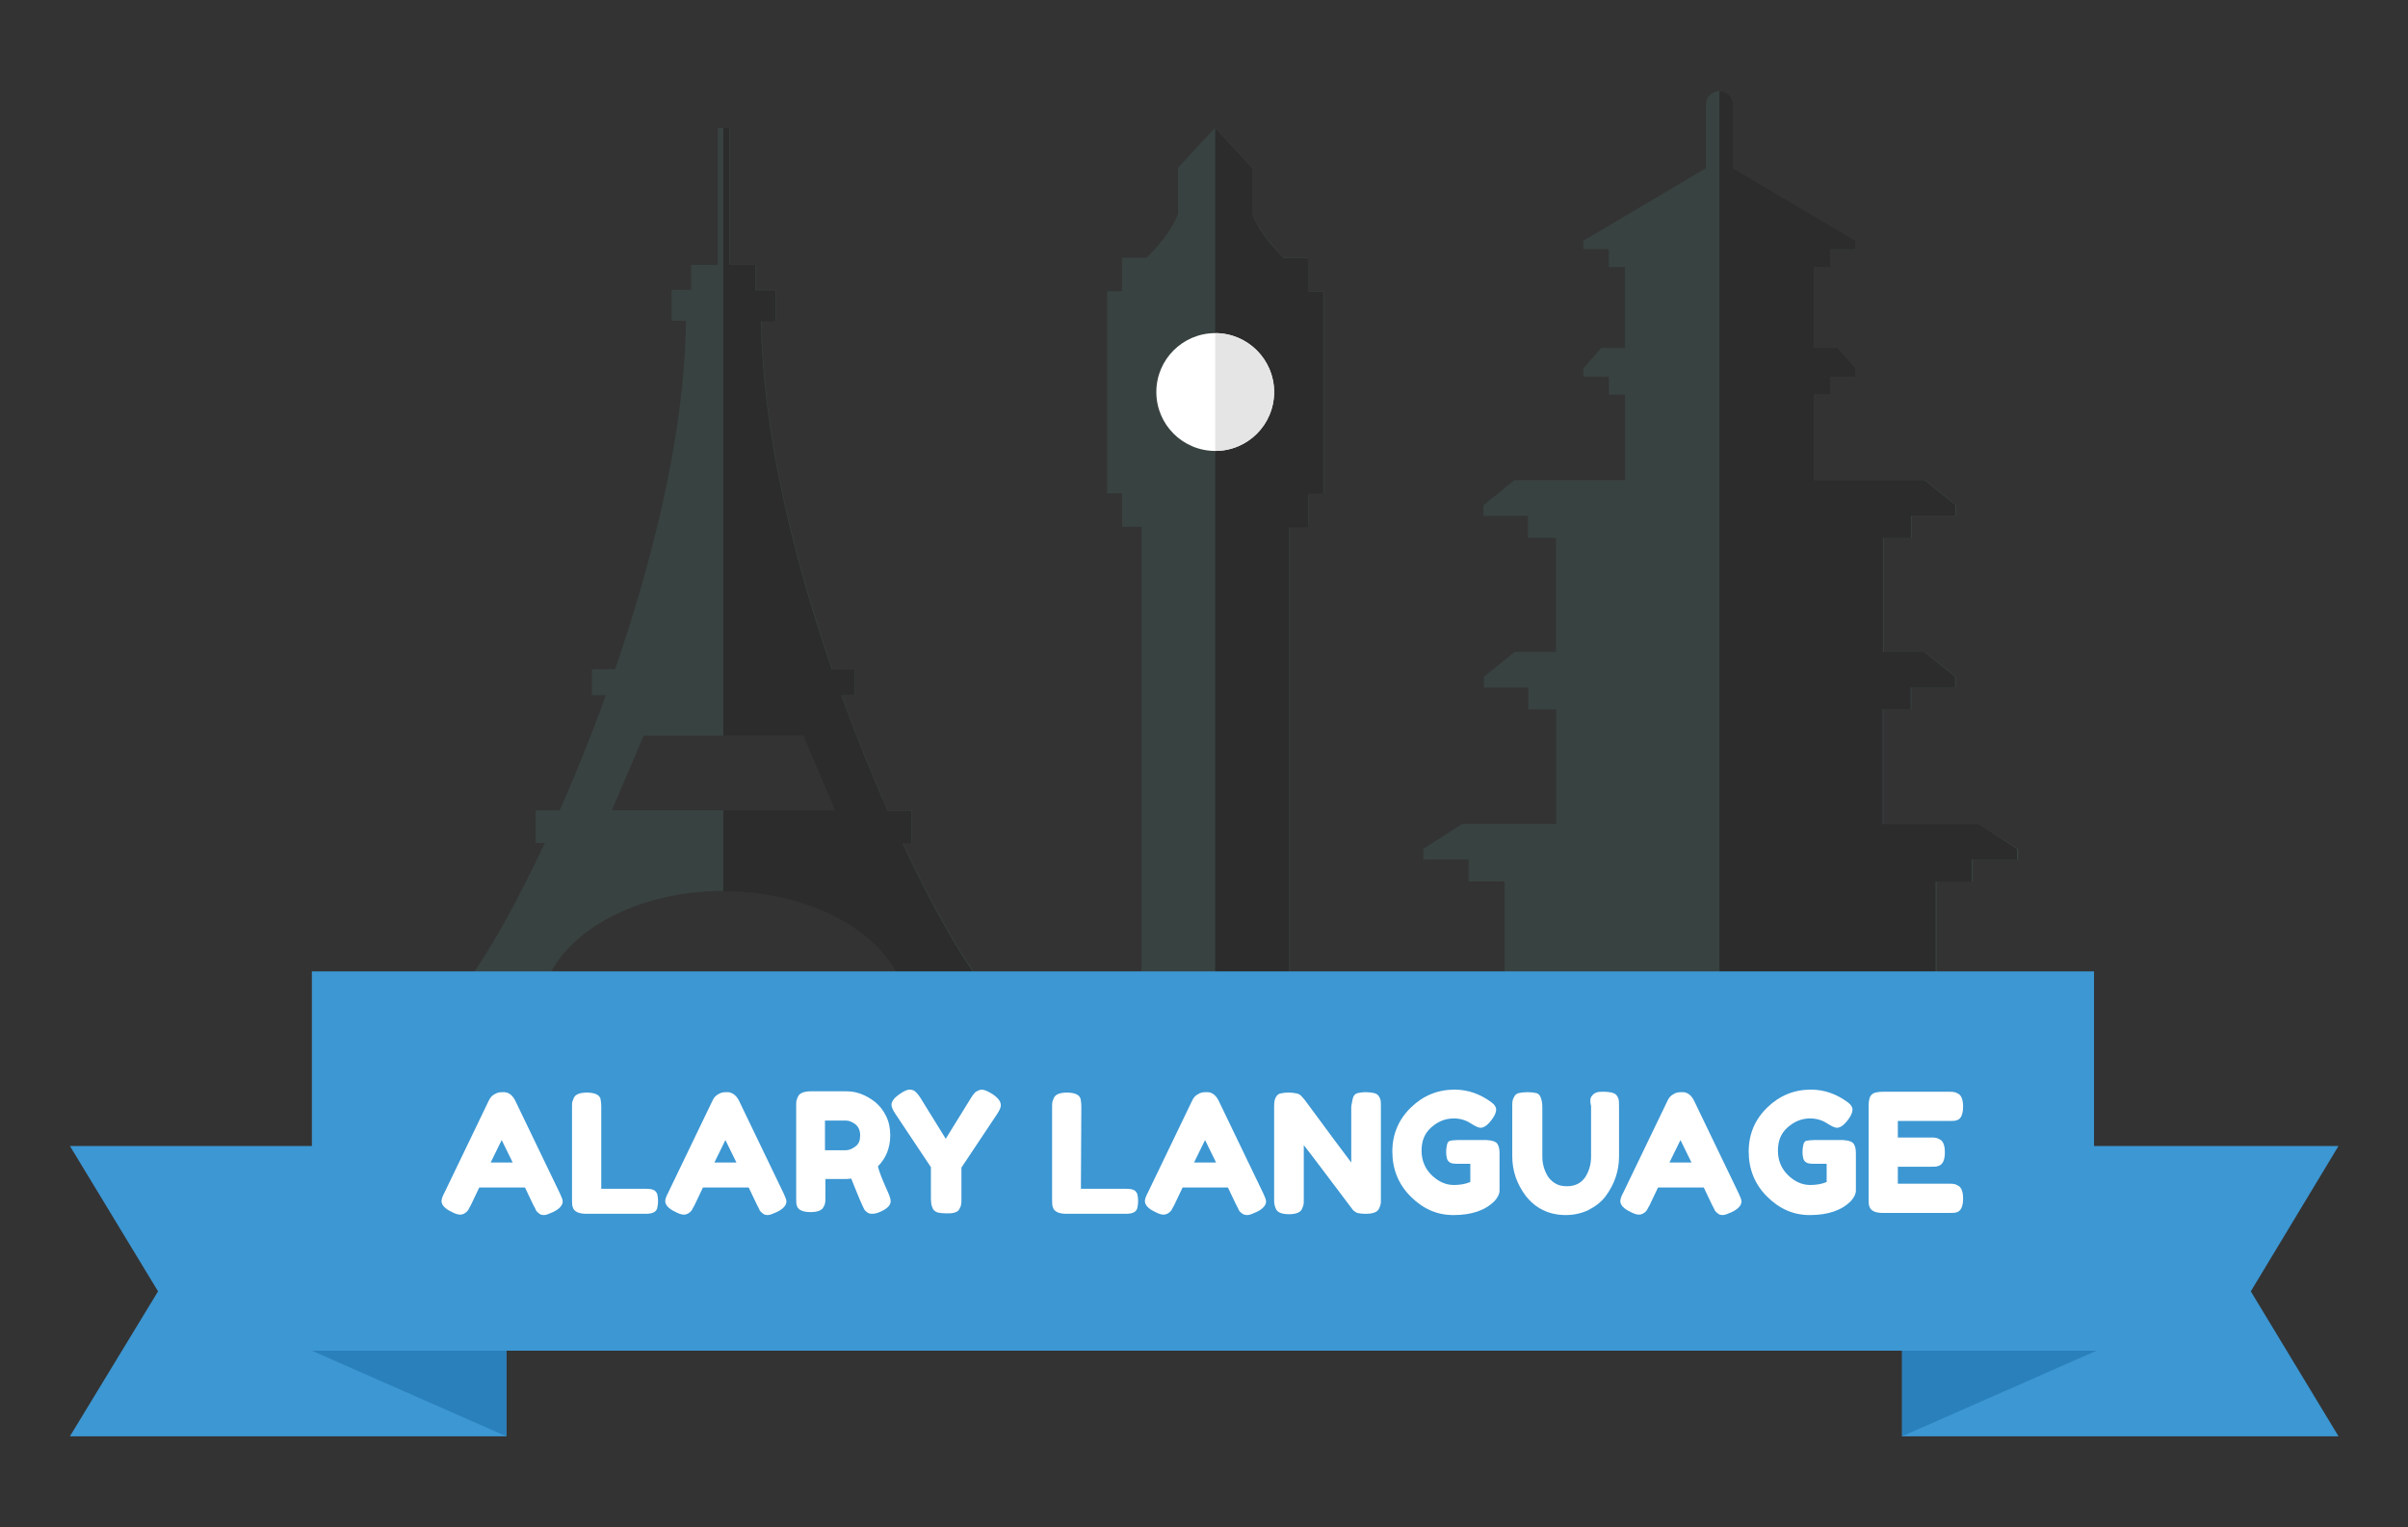 <?xml version="1.0" encoding="utf-8"?>
<!-- Generator: Adobe Illustrator 19.1.0, SVG Export Plug-In . SVG Version: 6.00 Build 0)  -->
<svg version="1.1" id="Layer_1" xmlns="http://www.w3.org/2000/svg" xmlns:xlink="http://www.w3.org/1999/xlink" x="0px" y="0px"
	 viewBox="0 0 568.3 360.3" style="enable-background:new 0 0 568.3 360.3;" xml:space="preserve">
<rect x="0" y="0" width="568.3" height="360.3" fill="#333333" stroke="none"/>
<style type="text/css">
	.st0{fill:#384241;}
	.st1{fill:#2B2C2B;}
	.st2{fill:#FFFFFF;}
	.st3{fill:#E5E5E5;}
	.st4{fill:#3C97D3;}
	.st5{fill:#2A80BB;}
</style>
<g>
	<g>
		<g>
			<path class="st0" d="M179.7,74.2c-3.4,0-14.4,0-17.8,0c0,61.2-40.4,146.9-55.2,161.7c3.8,0,11.4,0,21.1,0
				c2.3-14.4,20.7-25.7,43.1-25.7s40.8,11.2,43.1,25.7c9.7,0,17.3,0,21.1,0C220.1,221.1,179.7,135.5,179.7,74.2z M170.9,191.2h-0.2
				h-26.3l7.5-17.6h18.8h0.2h18.8l7.5,17.6H170.9z"/>
			<rect x="126.4" y="191.2" class="st0" width="88.8" height="7.7"/>
			<rect x="139.7" y="157.9" class="st0" width="62.1" height="6.1"/>
			<rect x="158.5" y="68.4" class="st0" width="24.6" height="7.3"/>
			<rect x="163.1" y="62.5" class="st0" width="15.3" height="7.3"/>
			<rect x="169.4" y="30.2" class="st0" width="2.8" height="32.3"/>
		</g>
		<path class="st1" d="M170.8,191.2h26.3l-7.5-17.6h-18.8h-0.1V30.2h1.4v32.3h6.2v6h4.7v7.3h-3.4c0.3,25.6,7.4,55.2,16.7,82.1h5.4
			v6.1h-3.2c3.5,9.6,7.2,18.8,11,27.3h5.6v7.7H213c8.5,18.2,16.8,31.9,21.9,37c-3.8,0-11.4,0-21.1,0c-2.3-14.4-20.7-25.7-43.1-25.7
			v-19.1L170.8,191.2L170.8,191.2z"/>
	</g>
	<path class="st0" d="M466.7,194.4h-22.2v-27h6.6v-5.2h10.5v-2.5l-7.3-5.9h-9.7v-26.9h6.6v-5.2h10.5v-2.5l-7.3-5.9h-26.3V93.1h3.8
		v-4.2h6v-2l-4.2-4.8h-5.6V63h3.8v-4.2h6v-2L409,39.7v-15c0-1.8-1.4-3.2-3.2-3.2s-3.2,1.4-3.2,3.2v15l-28.9,17.1v2h6V63h3.8v19.1
		h-5.6l-4.2,4.8v2h6v4.2h3.8v20.2h-26.1l-7.3,5.9v2.5h10.5v5.2h6.6v26.9h-9.7l-7.3,5.9v2.5h10.5v5.2h6.6v27h-22.2l-9.2,5.9v2.5h10.7
		v5.2h8.5v27.9h102V208h8.5v-5.2h10.7v-2.5L466.7,194.4z"/>
	<path class="st1" d="M444.3,194.4v-27h6.6v-5.2h10.5v-2.5l-7.3-5.9h-9.7v-26.9h6.6v-5.2h10.5v-2.5l-7.3-5.9h-26.1V93.1h3.8v-4.2h6
		v-2l-4.2-4.8h-5.6V63h3.8v-4.2h6v-2L409,39.7v-15c0-1.8-1.4-3.2-3.2-3.2v214.4h51V208h8.5v-5.2H476v-2.5l-9.2-5.9L444.3,194.4
		L444.3,194.4z"/>
	<g>
		<path class="st0" d="M312.3,68.7h-3.5v-7.9H303c-2-2-5.9-6.3-7.5-10.6h0.1V39.6l-8.8-9.5l-8.8,9.5v10.6h0.1
			c-1.5,4.3-5.4,8.6-7.5,10.6h-5.8v7.9h-3.5v47.7h3.5v7.9h4.6v116.9h34.9v-117h4.6v-7.9h3.5V68.7L312.3,68.7L312.3,68.7z"/>
		<path class="st1" d="M286.8,241.1V30.2l8.8,9.5v10.6h-0.1c1.5,4.3,5.4,8.6,7.5,10.6h5.8v7.9h3.5v47.7h-3.5v7.9h-4.6v116.9h-17.4
			V241.1L286.8,241.1z"/>
		<g>
			<circle class="st2" cx="286.8" cy="92.5" r="13.9"/>
			<path class="st3" d="M300.7,92.5c0,7.7-6.2,13.9-13.9,13.9V78.6C294.5,78.6,300.7,84.9,300.7,92.5z"/>
		</g>
	</g>
	<g>
		<polygon class="st4" points="551.9,270.4 531.2,304.7 551.9,338.9 448.9,338.9 448.9,270.4 		"/>
		<polygon class="st5" points="448.9,338.9 494.8,318.7 448.9,318.7 		"/>
		<polygon class="st4" points="16.5,270.4 37.3,304.7 16.5,338.9 119.5,338.9 119.5,270.4 		"/>
		<rect x="73.6" y="229.2" class="st4" width="420.6" height="89.5"/>
		<polygon class="st5" points="119.5,338.9 73.6,318.7 119.5,318.7 		"/>
	</g>
	<g>
		<path class="st2" d="M121.6,259.7l10.5,21.8c0.4,0.9,0.7,1.5,0.7,2c0,0.9-0.8,1.8-2.3,2.5c-0.9,0.4-1.6,0.7-2.1,0.7
			s-0.9-0.1-1.2-0.4c-0.3-0.2-0.6-0.5-0.7-0.7c-0.1-0.3-0.3-0.7-0.6-1.2l-2-4.2h-10.8l-2,4.2c-0.3,0.5-0.5,0.9-0.6,1.1
			s-0.4,0.5-0.7,0.7c-0.3,0.2-0.7,0.4-1.2,0.4s-1.2-0.2-2.1-0.7c-1.5-0.7-2.3-1.6-2.3-2.5c0-0.4,0.2-1.1,0.7-2l10.5-21.8
			c0.3-0.6,0.7-1.1,1.3-1.4c0.6-0.4,1.2-0.5,1.9-0.5C119.9,257.6,120.9,258.3,121.6,259.7z M118.4,269l-2.6,5.3h5.2L118.4,269z"/>
		<path class="st2" d="M141.8,280.5h10.6c0.9,0,1.5,0.1,1.9,0.3c0.4,0.2,0.6,0.5,0.8,0.9c0.1,0.4,0.2,1,0.2,1.7s-0.1,1.2-0.2,1.7
			c-0.1,0.4-0.4,0.7-0.7,0.9c-0.5,0.3-1.2,0.4-2,0.4h-14c-1.8,0-2.9-0.5-3.2-1.5c-0.2-0.4-0.2-1.1-0.2-2v-21.7c0-0.6,0-1,0.1-1.3
			c0.1-0.3,0.2-0.6,0.4-1c0.4-0.7,1.4-1.1,3-1.1c1.8,0,2.9,0.5,3.2,1.4c0.1,0.4,0.2,1.1,0.2,2v19.3H141.8z"/>
		<path class="st2" d="M174.4,259.7l10.5,21.8c0.4,0.9,0.7,1.5,0.7,2c0,0.9-0.8,1.8-2.3,2.5c-0.9,0.4-1.6,0.7-2.1,0.7
			s-0.9-0.1-1.2-0.4c-0.3-0.2-0.6-0.5-0.7-0.7c-0.1-0.3-0.3-0.7-0.6-1.2l-2-4.2h-10.8l-2,4.2c-0.3,0.5-0.5,0.9-0.6,1.1
			c-0.1,0.2-0.4,0.5-0.7,0.7c-0.3,0.2-0.7,0.4-1.2,0.4s-1.2-0.2-2.1-0.7c-1.5-0.7-2.3-1.6-2.3-2.5c0-0.4,0.2-1.1,0.7-2l10.5-21.8
			c0.3-0.6,0.7-1.1,1.3-1.4c0.6-0.4,1.2-0.5,1.9-0.5C172.6,257.6,173.7,258.3,174.4,259.7z M171.2,269l-2.6,5.3h5.2L171.2,269z"/>
		<path class="st2" d="M209.6,281.4c0.4,0.9,0.6,1.6,0.6,2c0,1-0.8,1.8-2.4,2.5c-0.8,0.4-1.5,0.5-2,0.5s-0.9-0.1-1.2-0.4
			c-0.3-0.2-0.6-0.5-0.7-0.8c-0.3-0.5-1.3-2.8-3-7.1l-1.2,0.1h-4.9v4.4c0,0.6,0,1-0.1,1.3c0,0.3-0.2,0.6-0.4,1
			c-0.4,0.7-1.4,1.1-3,1.1c-1.8,0-2.9-0.5-3.2-1.4c-0.2-0.4-0.2-1.1-0.2-2v-21.7c0-0.6,0-1,0.1-1.3c0.1-0.3,0.2-0.6,0.4-1
			c0.4-0.7,1.4-1.1,3-1.1h8.4c2.3,0,4.5,0.8,6.7,2.5c1,0.8,1.9,1.9,2.6,3.3c0.7,1.4,1,2.9,1,4.6c0,2.9-1,5.4-2.9,7.3
			C207.5,276.6,208.4,278.7,209.6,281.4z M194.6,271.4h5c0.8,0,1.5-0.3,2.3-0.9s1.1-1.4,1.1-2.6s-0.4-2-1.1-2.6
			c-0.8-0.6-1.5-0.9-2.3-0.9h-4.9v7H194.6z"/>
		<path class="st2" d="M234.3,258.2c1.3,0.9,1.9,1.7,1.9,2.6c0,0.5-0.3,1.2-0.9,2.1l-8.4,12.6v7.5c0,0.6,0,1-0.1,1.3
			c0,0.3-0.2,0.6-0.4,1s-0.6,0.7-1.1,0.8c-0.5,0.2-1.2,0.2-2,0.2s-1.5-0.1-2-0.2c-0.5-0.2-0.8-0.4-1.1-0.8c-0.2-0.4-0.3-0.8-0.4-1.1
			c0-0.3-0.1-0.8-0.1-1.4v-7.4l-8.4-12.6c-0.6-0.9-0.9-1.6-0.9-2.1c0-0.8,0.6-1.6,1.7-2.4c1.1-0.8,2-1.2,2.5-1.2s0.9,0.1,1.2,0.3
			c0.4,0.3,0.9,0.8,1.4,1.6l6,9.7l6-9.7c0.5-0.8,0.9-1.3,1.3-1.5c0.4-0.2,0.8-0.4,1.3-0.4C232.5,257.2,233.2,257.5,234.3,258.2z"/>
		<path class="st2" d="M255.1,280.5h10.6c0.9,0,1.5,0.1,1.9,0.3c0.4,0.2,0.6,0.5,0.8,0.9c0.1,0.4,0.2,1,0.2,1.7s-0.1,1.2-0.2,1.7
			c-0.1,0.4-0.4,0.7-0.7,0.9c-0.5,0.3-1.2,0.4-2,0.4h-14c-1.8,0-2.9-0.5-3.2-1.5c-0.2-0.4-0.2-1.1-0.2-2v-21.7c0-0.6,0-1,0.1-1.3
			s0.2-0.6,0.4-1c0.4-0.7,1.4-1.1,3-1.1c1.8,0,2.9,0.5,3.2,1.4c0.1,0.4,0.2,1.1,0.2,2L255.1,280.5L255.1,280.5z"/>
		<path class="st2" d="M287.6,259.7l10.5,21.8c0.4,0.9,0.7,1.5,0.7,2c0,0.9-0.8,1.8-2.3,2.5c-0.9,0.4-1.6,0.7-2.1,0.7
			s-0.9-0.1-1.3-0.4c-0.4-0.3-0.6-0.5-0.7-0.7c-0.1-0.3-0.3-0.7-0.6-1.2l-2-4.2h-10.7l-2,4.2c-0.3,0.5-0.5,0.9-0.6,1.1
			s-0.4,0.5-0.7,0.7c-0.3,0.2-0.7,0.4-1.2,0.4s-1.2-0.2-2.1-0.7c-1.5-0.7-2.3-1.6-2.3-2.5c0-0.4,0.2-1.1,0.7-2l10.5-21.8
			c0.3-0.6,0.7-1.1,1.3-1.4c0.6-0.4,1.2-0.5,1.9-0.5C285.9,257.6,286.9,258.3,287.6,259.7z M284.4,269l-2.6,5.3h5.2L284.4,269z"/>
		<path class="st2" d="M319.4,258.8c0.2-0.5,0.6-0.8,1.1-0.9s1.1-0.2,1.9-0.2c0.7,0,1.3,0.1,1.8,0.2s0.8,0.3,1,0.5s0.4,0.5,0.5,0.8
			c0.2,0.4,0.2,1.1,0.2,2v21.7c0,0.6,0,1.1-0.1,1.4s-0.2,0.6-0.4,1c-0.4,0.7-1.4,1.1-3,1.1c-1,0-1.7-0.1-2.1-0.2
			c-0.4-0.2-0.7-0.4-1-0.7c-5.9-7.8-9.7-12.9-11.6-15.3V283c0,0.6,0,1.1-0.1,1.4s-0.2,0.6-0.4,1c-0.4,0.7-1.4,1.1-3,1.1
			s-2.6-0.4-3-1.1c-0.2-0.4-0.3-0.7-0.4-1.1c-0.1-0.4-0.1-0.8-0.1-1.4v-21.8c0-1,0.1-1.7,0.4-2.2s0.6-0.8,1.1-0.9s1.1-0.2,1.9-0.2
			s1.4,0.1,1.9,0.2s0.8,0.3,1,0.5c0.1,0.1,0.4,0.4,0.9,1c5.5,7.5,9.2,12.4,11,14.8v-13.2C319.1,260,319.2,259.3,319.4,258.8z"/>
		<path class="st2" d="M344,269h6.9c1.4,0.1,2.3,0.4,2.6,1.1c0.3,0.5,0.4,1.2,0.4,2.2v8.6c0,0.8-0.4,1.6-1.1,2.4
			c-2.2,2.3-5.5,3.4-9.8,3.4c-3.9,0-7.2-1.5-10.1-4.4s-4.3-6.5-4.3-10.6s1.5-7.6,4.4-10.4s6.3-4.2,10.3-4.2c3.1,0,6,1,8.7,3
			c0.7,0.5,1.1,1.1,1.1,1.7s-0.3,1.4-0.9,2.2c-1,1.4-1.9,2.1-2.8,2.1c-0.5,0-1.3-0.4-2.4-1.1s-2.4-1.1-3.9-1.1c-2,0-3.7,0.7-5.3,2.1
			s-2.3,3.2-2.3,5.5s0.8,4.2,2.3,5.7s3.3,2.4,5.3,2.4c1.4,0,2.7-0.2,3.9-0.7v-4.3h-3.1c-0.8,0-1.4-0.1-1.7-0.3
			c-0.3-0.2-0.6-0.5-0.7-0.9s-0.2-0.9-0.2-1.6s0.1-1.2,0.2-1.7s0.3-0.7,0.6-0.9C342.5,269.1,343.2,269,344,269z"/>
		<path class="st2" d="M375.6,258.7c0.3-0.4,0.6-0.7,1.1-0.9s1.1-0.2,1.9-0.2c0.7,0,1.3,0.1,1.8,0.2c0.4,0.1,0.8,0.3,1,0.5
			s0.4,0.5,0.5,0.8c0.2,0.4,0.2,1.1,0.2,2v11.8c0,3.4-1.1,6.6-3.2,9.4c-1,1.3-2.4,2.4-4,3.2c-1.6,0.8-3.5,1.2-5.4,1.2
			s-3.8-0.4-5.4-1.2c-1.6-0.8-2.9-1.9-4-3.3c-2.1-2.8-3.2-5.9-3.2-9.4v-11.7c0-0.6,0-1.1,0.1-1.4c0-0.3,0.2-0.6,0.4-1
			s0.6-0.7,1.1-0.8s1.2-0.2,2-0.2s1.5,0.1,2,0.2s0.8,0.4,1,0.8c0.3,0.6,0.5,1.4,0.5,2.5v11.7c0,1.6,0.4,3.1,1.2,4.5
			c0.4,0.7,1,1.3,1.8,1.8s1.7,0.7,2.8,0.7c1.9,0,3.3-0.7,4.3-2.1c0.9-1.4,1.4-3,1.4-4.9V261C375.2,259.8,375.3,259.1,375.6,258.7z"
			/>
		<path class="st2" d="M399.8,259.7l10.5,21.8c0.4,0.9,0.7,1.5,0.7,2c0,0.9-0.8,1.8-2.3,2.5c-0.9,0.4-1.6,0.7-2.1,0.7
			s-0.9-0.1-1.2-0.4c-0.3-0.2-0.6-0.5-0.7-0.7c-0.1-0.3-0.3-0.7-0.6-1.2l-2-4.2h-10.8l-2,4.2c-0.3,0.5-0.5,0.9-0.6,1.1
			s-0.4,0.5-0.7,0.7s-0.7,0.4-1.2,0.4s-1.2-0.2-2.1-0.7c-1.5-0.7-2.3-1.6-2.3-2.5c0-0.4,0.2-1.1,0.7-2l10.5-21.8
			c0.3-0.6,0.7-1.1,1.3-1.4c0.6-0.4,1.2-0.5,1.9-0.5C398.1,257.6,399.1,258.3,399.8,259.7z M396.6,269l-2.6,5.3h5.2L396.6,269z"/>
		<path class="st2" d="M428.1,269h6.9c1.4,0.1,2.3,0.4,2.6,1.1c0.3,0.5,0.4,1.2,0.4,2.2v8.6c0,0.8-0.4,1.6-1.1,2.4
			c-2.2,2.3-5.5,3.4-9.8,3.4c-3.9,0-7.2-1.5-10.1-4.4s-4.3-6.5-4.3-10.6s1.5-7.6,4.4-10.4s6.3-4.2,10.3-4.2c3.1,0,6,1,8.7,3
			c0.7,0.5,1.1,1.1,1.1,1.7s-0.3,1.4-0.9,2.2c-1,1.4-1.9,2.1-2.8,2.1c-0.5,0-1.3-0.4-2.4-1.1s-2.4-1.1-3.9-1.1c-2,0-3.7,0.7-5.3,2.1
			s-2.3,3.2-2.3,5.5s0.8,4.2,2.3,5.7s3.3,2.4,5.3,2.4c1.4,0,2.7-0.2,3.9-0.7v-4.3H428c-0.8,0-1.4-0.1-1.7-0.3
			c-0.3-0.2-0.6-0.5-0.7-0.9s-0.2-0.9-0.2-1.6s0.1-1.2,0.2-1.7s0.3-0.7,0.6-0.9C426.6,269.1,427.3,269,428.1,269z"/>
		<path class="st2" d="M447.9,279.3h12c0.6,0,1,0,1.3,0.1c0.3,0,0.6,0.2,1,0.4c0.7,0.4,1.1,1.4,1.1,3c0,1.8-0.5,2.9-1.4,3.2
			c-0.4,0.2-1.1,0.2-2,0.2h-15.5c-1.8,0-2.9-0.5-3.2-1.5c-0.2-0.4-0.2-1.1-0.2-2V261c0-1.3,0.2-2.2,0.7-2.7s1.4-0.7,2.8-0.7h15.4
			c0.6,0,1,0,1.3,0.1c0.3,0,0.6,0.2,1,0.4c0.7,0.4,1.1,1.4,1.1,3c0,1.8-0.5,2.9-1.4,3.2c-0.4,0.2-1.1,0.2-2,0.2h-12v3.9h7.7
			c0.6,0,1,0,1.3,0.1c0.3,0,0.6,0.2,1,0.4c0.7,0.4,1.1,1.4,1.1,3c0,1.8-0.5,2.9-1.5,3.2c-0.4,0.2-1.1,0.2-2,0.2h-7.6L447.9,279.3
			L447.9,279.3z"/>
	</g>
</g>
<g>
</g>
<g>
</g>
<g>
</g>
<g>
</g>
<g>
</g>
<g>
</g>
</svg>
